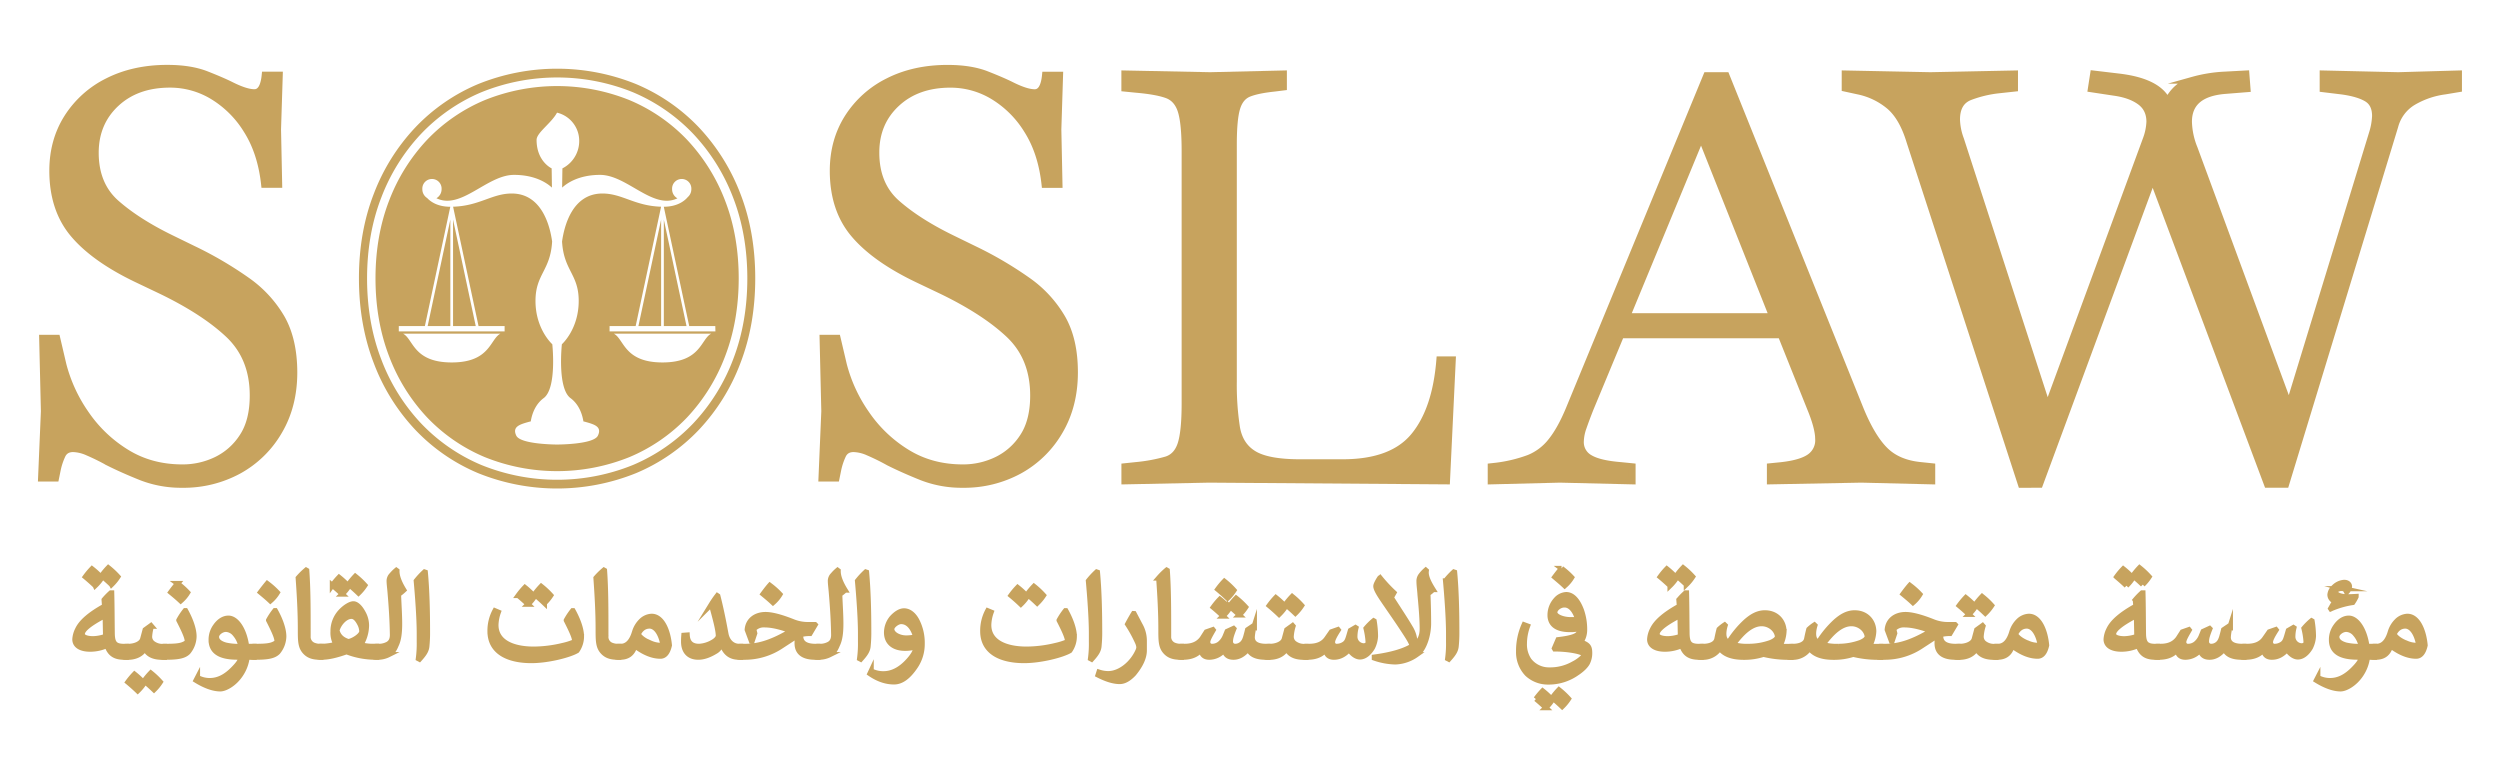 <svg id="Layer_1" data-name="Layer 1" xmlns="http://www.w3.org/2000/svg" viewBox="0 0 1450 450"><defs><style>.cls-1,.cls-2,.cls-3{fill:#c7a35e;}.cls-2,.cls-3{stroke:#c7a35e;stroke-miterlimit:10;}.cls-2{stroke-width:3px;}.cls-3{stroke-width:4px;}</style></defs><polygon class="cls-1" points="385.02 189.12 398.18 189.12 385.02 127.36 385.02 189.12"/><polygon class="cls-1" points="262.77 189.12 275.93 189.12 262.77 127.36 262.77 189.12"/><polygon class="cls-1" points="261.2 189.12 261.2 127.36 248.04 189.12 261.2 189.12"/><polygon class="cls-1" points="383.45 189.12 383.45 127.36 370.29 189.12 383.45 189.12"/><path class="cls-1" d="M420.54,116.34a107.28,107.28,0,0,0-22-35.23,99.14,99.14,0,0,0-33.35-23,112.12,112.12,0,0,0-84.13,0,99.18,99.18,0,0,0-33.36,23,107.06,107.06,0,0,0-22,35.23c-5.25,13.52-7.91,28.69-7.91,45.09s2.66,31.63,7.91,45.26a106.78,106.78,0,0,0,22,35.38,99.14,99.14,0,0,0,33.35,23,112.15,112.15,0,0,0,84.14,0,99.23,99.23,0,0,0,33.35-23,106.84,106.84,0,0,0,22-35.38c5.25-13.64,7.91-28.87,7.91-45.26S425.79,129.87,420.54,116.34ZM262,210.22c-22.36,0-22.19-13.56-28.24-16.7h56.49C284.18,196.66,284.35,210.22,262,210.22Zm122.26,0c-22.37,0-22.2-13.56-28.25-16.7h56.49C406.43,196.66,406.6,210.22,384.24,210.22Zm30.68-18H353.55v-3.1h15.13l14.75-69.23c-15.43-.46-22.62-7.73-34.19-7.65-17.38.11-22,19-23.25,27.84,1,17,9.66,18.86,9.66,34.44,0,16.52-9.76,25.14-9.76,25.14s-2.78,25.49,5,31.24c5.2,3.84,6.92,9.91,7.49,13.52.47.1.91.2,1.32.32,5.14,1.45,9.56,2.77,7.07,7.95s-23.66,5.14-23.66,5.14-21.17,0-23.66-5.14,1.93-6.5,7.07-7.95c.41-.12.85-.22,1.32-.32.57-3.61,2.29-9.68,7.49-13.52,7.78-5.75,5-31.24,5-31.24s-9.75-8.62-9.75-25.14c0-15.58,8.66-17.43,9.65-34.44-1.22-8.83-5.87-27.73-23.25-27.84-11.57-.08-18.76,7.19-34.19,7.65l14.76,69.23h15.12v3.1H231.3v-3.1h15.13l14.74-69.2c-7.41,0-11.5-3-13.42-5.06a6,6,0,0,1-2.79-5.13,5.59,5.59,0,1,1,11.16,0,6,6,0,0,1-3,5.24c14.29,7,29.34-13.54,45-13.54,12.58,0,19.46,5,22,7.39-.08-6.77-.16-11.16-.16-11.16s-8.74-4-8.74-16.52c0-4.19,8.59-9.69,11.86-15.8a16.8,16.8,0,0,1,12.56,13.15,17.79,17.79,0,0,1-9.44,19.17s-.08,4.39-.16,11.16c2.56-2.38,9.44-7.39,22-7.39,15.61,0,30.61,20.45,44.87,13.6a6,6,0,0,1-3.09-5.3,5.59,5.59,0,1,1,11.16,0,6.06,6.06,0,0,1-2.09,4.6c-1.67,2-5.8,5.55-13.89,5.59l14.75,69.2h15.12Z"/><path class="cls-1" d="M429.44,112.4a116.47,116.47,0,0,0-24-38.43A107.94,107.94,0,0,0,369,48.8a122.07,122.07,0,0,0-91.76,0A107.8,107.8,0,0,0,240.8,74a116.33,116.33,0,0,0-24,38.43q-8.62,22.2-8.61,49t8.61,49.19a115.64,115.64,0,0,0,24,38.59,107.55,107.55,0,0,0,36.43,25.18,122.2,122.2,0,0,0,91.76,0,107.69,107.69,0,0,0,36.44-25.18,115.78,115.78,0,0,0,24-38.59q8.61-22.35,8.61-49.19T429.44,112.4Zm-4.24,96.08a111.48,111.48,0,0,1-23.05,37,104.1,104.1,0,0,1-35,24.2,117.09,117.09,0,0,1-88,0,103.92,103.92,0,0,1-35-24.2,111.52,111.52,0,0,1-23-37c-5.48-14.2-8.25-30-8.25-47s2.77-32.8,8.25-46.9a111.88,111.88,0,0,1,23-36.86,104,104,0,0,1,35-24.2,117.09,117.09,0,0,1,88,0,104,104,0,0,1,35,24.2,111.94,111.94,0,0,1,23.05,36.86h0c5.48,14.12,8.25,29.89,8.25,46.9S430.68,194.27,425.2,208.48Z"/><path class="cls-2" d="M52.35,376.51c-5.15,0-8.92-1.81-8.92-5.73a14.62,14.62,0,0,1,1.62-5.73c2.05-4.35,7.2-8.81,15.62-13.46l-.29-3.68a41,41,0,0,1,3.87-4h.53c.2,7.59.2,15.23.3,22.82,0,3.43.39,5.63,1.86,6.9,1.13,1,3,1.28,5.14,1.28h1.18v6.27H72.18c-4.8,0-8.28-1.28-10.14-6.81A23.45,23.45,0,0,1,52.35,376.51ZM61,357c-8.71,4.51-13.27,8.13-13.27,10.73,0,1.91,2.94,2.74,6.27,2.74a23.53,23.53,0,0,0,7.25-1.37Zm-5.78-17.33c-2-1.91-3.77-3.48-5.73-5.1a45.56,45.56,0,0,1,3.87-4.65A46,46,0,0,1,59,335.18,25.85,25.85,0,0,1,55.23,339.69Zm9.46-.64c-2-1.91-3.77-3.48-5.73-5.09a43.27,43.27,0,0,1,3.87-4.66,47.51,47.51,0,0,1,5.58,5.24A25.91,25.91,0,0,1,64.69,339.05Z"/><path class="cls-2" d="M74.33,374.9c3.78,0,7.69-1.52,8.43-4.31l1.42-5.29,3.38-2.45.29.34a26.78,26.78,0,0,0-1.08,5.68,4.86,4.86,0,0,0,1.62,4.07,9.16,9.16,0,0,0,6.07,2h.88v6.27H94.22c-4.8,0-8.43-1.33-10.09-5h-.2c-1.66,3.28-5.53,5-9.74,5h-.93a3.14,3.14,0,0,1-3.43-3.28c0-1.18.78-3,3.43-3Zm5.54,25.81c-2-1.91-3.77-3.48-5.73-5.1A43.1,43.1,0,0,1,78,391a45.94,45.94,0,0,1,5.58,5.24A26.29,26.29,0,0,1,79.87,400.71Zm9.45-.64c-2-1.91-3.77-3.48-5.73-5.09a43.27,43.27,0,0,1,3.87-4.66A46.73,46.73,0,0,1,93,395.56,25.91,25.91,0,0,1,89.32,400.07Z"/><path class="cls-2" d="M96.18,374.9c4.16,0,7.49-.15,9.64-.93,1.72-.64,2.8-1.32,2.8-2.16,0-2.3-2.36-7.1-4.9-12.09a38.57,38.57,0,0,1,3.67-5.54h.25c2.25,4,4.89,10.09,4.89,14.94a14.69,14.69,0,0,1-3.43,9.11c-2.2,2.2-5.68,2.94-13.17,2.94h-.59a3.14,3.14,0,0,1-3.42-3.28c0-1.18.78-3,3.42-3Zm6.8-36.44a44.08,44.08,0,0,1,5.88,5.24,19.82,19.82,0,0,1-4.06,4.8c-1.91-1.81-3.82-3.38-5.78-5C100.34,341.69,101.66,340,103,338.46Z"/><path class="cls-2" d="M147.4,374.9v6.27h-4.06a22.86,22.86,0,0,1-3.73,10c-3.77,5.73-9.2,8.37-11.8,8.37-4.45,0-9.4-2.06-14.1-4.95l.83-1.61a14.86,14.86,0,0,0,7.2,1.76c5,0,9.4-2.45,13.61-6.76,2.36-2.4,4-4.36,4.61-6.85h-2.4c-10,0-15.09-3.19-15.09-10a13.29,13.29,0,0,1,2.5-7.89c1.86-2.69,4.46-4.7,7.54-4.7,4.51,0,9.16,6.32,10.53,16.36Zm-11.12-7.15a7.12,7.12,0,0,0-5.19-2.74c-2.74,0-5.53,2.35-5.53,4.31,0,2.49,2.3,4,5.34,4.84a33.57,33.57,0,0,0,8.81.74A15,15,0,0,0,136.28,367.75Z"/><path class="cls-2" d="M148.23,374.9c4.17,0,7.5-.15,9.65-.93,1.72-.64,2.79-1.32,2.79-2.16,0-2.3-2.35-7.1-4.89-12.09a38.57,38.57,0,0,1,3.67-5.54h.24c2.26,4,4.9,10.09,4.9,14.94a14.69,14.69,0,0,1-3.43,9.11c-2.2,2.2-5.68,2.94-13.17,2.94h-.59a3.15,3.15,0,0,1-3.43-3.28c0-1.18.79-3,3.43-3ZM155,338.46a44.08,44.08,0,0,1,5.88,5.24,19.64,19.64,0,0,1-4.07,4.8c-1.91-1.81-3.82-3.38-5.77-5C152.4,341.69,153.72,340,155,338.46Z"/><path class="cls-2" d="M186.14,381.17h-.54c-3.87,0-6.37-.79-8.37-2.79-3-3-3-6.52-3-13.72,0-9.3-.54-19.05-1.27-29.43a43.18,43.18,0,0,1,4.6-4.55l.34.19c.79,10.73.79,23.41.79,35.46v2.79a5.12,5.12,0,0,0,3.67,5.24,9.91,9.91,0,0,0,3.13.54h.69Z"/><path class="cls-2" d="M187,374.9a37.62,37.62,0,0,0,7.89-1.18,13.41,13.41,0,0,1-1.72-7.44,16.54,16.54,0,0,1,4.41-11.51c2.55-2.74,5.63-4.55,7.4-4.55s3.91,1.95,5.73,5.43a15,15,0,0,1,1.86,7A21.82,21.82,0,0,1,209.25,374a27.91,27.91,0,0,0,7.64.88h1.57v6.27H217A46.41,46.41,0,0,1,201,378c-6.22,2.21-10.68,3.14-14,3.14h-.88a3.15,3.15,0,0,1-3.43-3.28c0-1.18.79-3,3.43-3Zm11.51-30.32c-2-1.91-3.77-3.47-5.73-5.09a44.3,44.3,0,0,1,3.87-4.65,45.94,45.94,0,0,1,5.58,5.24A25.81,25.81,0,0,1,198.48,344.58Zm11.36,21.7a10.32,10.32,0,0,0-1.17-4.41c-1.33-2.59-2.84-4.41-4.85-4.41-3.82,0-7.54,4.56-8.42,8.18.68,2.84,2.49,5.24,6.7,6.52C205.48,371.47,209.84,368.29,209.84,366.28ZM207.93,344c-2-1.91-3.77-3.48-5.73-5.1a46.68,46.68,0,0,1,3.87-4.65,46.73,46.73,0,0,1,5.58,5.24A26.29,26.29,0,0,1,207.93,344Z"/><path class="cls-2" d="M219.54,374.9a11,11,0,0,0,5.48-1.32c1.72-1,2.6-2.75,2.6-5.29-.1-7.84-.64-16.41-1.42-25.42-.2-2.25-.49-4.31-.49-6.12a4.93,4.93,0,0,1,1.47-3.28,23.48,23.48,0,0,1,2.69-2.7l.35.25c-.1,3.18,1.42,7,4,11.21a27.52,27.52,0,0,1-3.08,2.5c.19,5.63.63,11.56.63,17s-.53,9.36-1.95,12.3c-1,2.49-2.21,4.55-4.46,5.68a14,14,0,0,1-6.12,1.47h-.74a3.15,3.15,0,0,1-3.43-3.28c0-1.18.79-3,3.43-3Z"/><path class="cls-2" d="M242.65,382a64.63,64.63,0,0,0,.54-9.8v-4.79c0-9-1-22-1.76-30.47a44.49,44.49,0,0,1,4.8-5.19l.44.15c1,10.68,1.27,23.07,1.27,34.48a76.32,76.32,0,0,1-.34,8.08c-.15,2.69-1.47,4.75-4.31,7.88Z"/><path class="cls-2" d="M308.21,383.13c-13.56,0-24-5-24-17.05a24.58,24.58,0,0,1,2.89-11.85l1.95.83a24.15,24.15,0,0,0-1.42,7.45c0,9.89,9.75,14,22,14a73.53,73.53,0,0,0,16.75-2.11,38.31,38.31,0,0,0,6.46-2c.4-.15.49-.39.49-.54,0-2.3-2.35-7.1-4.89-12.09a38.57,38.57,0,0,1,3.67-5.54h.25c2.25,4,4.89,10.09,4.89,14.94a14.51,14.51,0,0,1-2.59,8.18C330.45,379.89,317.91,383.13,308.21,383.13Zm-1.91-32.67c-2-1.91-3.77-3.48-5.73-5.09a44.5,44.5,0,0,1,3.87-4.65A45.22,45.22,0,0,1,310,346,26.67,26.67,0,0,1,306.3,350.46Zm9.45-.64c-2-1.91-3.77-3.47-5.72-5.09a44.29,44.29,0,0,1,3.86-4.65,46,46,0,0,1,5.59,5.24A25.39,25.39,0,0,1,315.75,349.82Z"/><path class="cls-2" d="M358.85,381.17h-.54c-3.87,0-6.36-.79-8.37-2.79-3-3-3-6.52-3-13.72,0-9.3-.54-19.05-1.27-29.43a43.18,43.18,0,0,1,4.6-4.55l.35.19c.78,10.73.78,23.41.78,35.46v2.79a5.12,5.12,0,0,0,3.67,5.24,10,10,0,0,0,3.14.54h.68Z"/><path class="cls-2" d="M359.93,374.9c3.62,0,6.46-2.5,8.23-8.67a15,15,0,0,1,3.62-5.93,9.19,9.19,0,0,1,6.17-2.84c6,0,9.5,8.23,10.29,16.8-1,4.46-2.84,6.32-5.2,6.32-4.84,0-9.69-2.2-14.54-5.78h-.34c-1.28,4.31-4.07,6.37-8.48,6.37h-.83a3.15,3.15,0,0,1-3.43-3.28c0-1.18.79-3,3.43-3Zm17.14-2a15.5,15.5,0,0,0,5.83,1.42c.73,0,1.37-.1,1.56-.54-1.42-7.39-4.65-10.68-7.73-10.68-2.79,0-5.14,1.57-6.57,4.8C371.63,370.15,374.13,371.71,377.07,372.94Z"/><path class="cls-2" d="M429.57,381.17h-.93c-4.41,0-8.08-1.86-10-8h-.25a7,7,0,0,1-3.52,4.71c-3.24,1.95-6.57,3.28-9.85,3.28-5.48,0-8.52-3.33-8.52-9.06,0-1.23.05-2.4.15-3.63l1.91-.14c.2,4.06,2.2,6.56,6.9,6.56a17.5,17.5,0,0,0,8-2.45c1.81-1,3.18-2.5,3.18-3.67,0-3.33-1.76-9.85-4.06-18.22a60,60,0,0,1,3.47-5.05l.3.2c1.81,7.05,3.33,14.59,4.65,21.79.88,4.85,4.06,7.4,7.74,7.4h.83Z"/><path class="cls-2" d="M458.76,365.84c-5.68-2.11-10.87-3.43-15.38-3.43a7.84,7.84,0,0,0-6.22,2.45l.59,2.45-1.47,4.4h-.49l-2.4-6.46c.39-5.44,4.75-8.81,10.63-8.81,3.28,0,8.32,1.12,16.06,4.21a23.18,23.18,0,0,0,8.37,1.61h4.26l.1.1-3,5.05c-3.92,0-6.66.83-8.28,1.86l-8.18,5.33a38.28,38.28,0,0,1-21.5,6.57h-2.25a3.15,3.15,0,0,1-3.43-3.28c0-1.18.79-3,3.43-3h3c7.93,0,16.06-2.79,26.15-8.87Zm-12.25-26.35a44.08,44.08,0,0,1,5.88,5.24,20,20,0,0,1-4.06,4.8c-1.91-1.81-3.82-3.38-5.78-5C443.87,342.72,445.19,341,446.51,339.49Zm17.73,29.68.15.05c.19,4.16,3.62,5.68,8.67,5.68h1.32v6.27h-1.52c-6.32,0-10.53-2.21-10.53-8.08a25.34,25.34,0,0,1,.15-2.75Z"/><path class="cls-2" d="M475.46,374.9a11.07,11.07,0,0,0,5.48-1.32c1.72-1,2.6-2.75,2.6-5.29-.1-7.84-.64-16.41-1.42-25.42-.2-2.25-.49-4.31-.49-6.12a4.93,4.93,0,0,1,1.47-3.28,22,22,0,0,1,2.69-2.7l.34.25c-.09,3.18,1.42,7,4,11.21a26.79,26.79,0,0,1-3.09,2.5c.2,5.63.64,11.56.64,17s-.54,9.36-2,12.3c-1,2.49-2.2,4.55-4.45,5.68a14.07,14.07,0,0,1-6.13,1.47h-.73a3.15,3.15,0,0,1-3.43-3.28c0-1.18.79-3,3.43-3Z"/><path class="cls-2" d="M498.57,382a64.63,64.63,0,0,0,.54-9.8v-4.79c0-9-1-22-1.76-30.47a44.49,44.49,0,0,1,4.8-5.19l.44.15c1,10.68,1.27,23.07,1.27,34.48a79.09,79.09,0,0,1-.34,8.08c-.15,2.69-1.47,4.75-4.31,7.88Z"/><path class="cls-2" d="M524.87,376c-5.73,0-10.67-2.69-10.67-9.2a13.46,13.46,0,0,1,3.13-8.43c2.25-2.44,4.7-4.06,7-4.06,2.84,0,5.49,2,7.4,5.53a28.21,28.21,0,0,1,3.13,13.47,23.12,23.12,0,0,1-3.72,12.88c-4.36,6.61-8.52,9.31-12.59,9.31-4.5,0-9.15-1.47-14-4.8l.73-1.57a15.32,15.32,0,0,0,7.15,1.66c5,0,9.9-2.49,14.4-7.49,2.2-2.4,4.26-5.29,4.6-8.18A24.16,24.16,0,0,1,524.87,376Zm-2.15-15.52c-2.31,0-5.49,2.55-5.49,4.36,0,3,4.31,5.19,8.33,5.19a23.11,23.11,0,0,0,5.53-.64C529.77,364.47,526.93,360.5,522.72,360.5Z"/><path class="cls-2" d="M594,383.13c-13.56,0-24-5-24-17.05a24.58,24.58,0,0,1,2.89-11.85l2,.83a24.15,24.15,0,0,0-1.42,7.45c0,9.89,9.74,14,22,14a73.46,73.46,0,0,0,16.75-2.11,38.71,38.71,0,0,0,6.47-2c.39-.15.49-.39.49-.54,0-2.3-2.35-7.1-4.9-12.09a38.57,38.57,0,0,1,3.67-5.54h.25c2.25,4,4.89,10.09,4.89,14.94a14.51,14.51,0,0,1-2.59,8.18C616.24,379.89,603.7,383.13,594,383.13Zm-1.91-32.67c-2-1.91-3.77-3.48-5.73-5.09a44.5,44.5,0,0,1,3.87-4.65,45.22,45.22,0,0,1,5.59,5.24A25.75,25.75,0,0,1,592.09,350.46Zm9.46-.64c-2-1.91-3.77-3.47-5.73-5.09a43.1,43.1,0,0,1,3.87-4.65,46.68,46.68,0,0,1,5.58,5.24A25.81,25.81,0,0,1,601.55,349.82Z"/><path class="cls-2" d="M632.5,382a64.63,64.63,0,0,0,.54-9.8v-4.79c0-9-1-22-1.77-30.47a44.49,44.49,0,0,1,4.8-5.19l.44.15c1,10.68,1.28,23.07,1.28,34.48a76.06,76.06,0,0,1-.35,8.08c-.14,2.69-1.47,4.75-4.31,7.88Z"/><path class="cls-2" d="M657.77,355.9l3.47,6.61a18.4,18.4,0,0,1,2.45,9.3v5.39c0,4.36-2.35,9-6.17,13.61-3,3.14-5.63,4.46-8.08,4.46-3.62,0-7.78-1.32-12.58-3.77l.54-1.67a17.21,17.21,0,0,0,5.43.89c6.91-.05,14-6,17.19-13.23a5.3,5.3,0,0,0,.54-2.15,8.44,8.44,0,0,0-.69-2.6A78,78,0,0,0,654,362c1.12-2.11,2.25-4.11,3.47-6.12Z"/><path class="cls-2" d="M685.24,381.17h-.54c-3.87,0-6.36-.79-8.37-2.79-3-3-3-6.52-3-13.72,0-9.3-.54-19.05-1.27-29.43a43.18,43.18,0,0,1,4.6-4.55l.35.19c.78,10.73.78,23.41.78,35.46v2.79a5.12,5.12,0,0,0,3.67,5.24,10,10,0,0,0,3.14.54h.68Z"/><path class="cls-2" d="M735.39,381.17h-1.22c-6.08,0-8.87-1.86-10.09-4.61h-.3c-2.74,3.24-5.53,4.61-8.37,4.61-2.11,0-4.56-.64-5.34-4.07h-.19a11.13,11.13,0,0,1-8.48,4.07c-2.69,0-4.4-1.28-4.7-4.17h-.19c-3,3.48-7.11,4.17-10.44,4.17h-.83a3.15,3.15,0,0,1-3.43-3.28c0-1.18.79-3,3.43-3h1.67c4.45,0,7.88-1.23,10.33-4.56l2.45-3.82,3.77-1.32.2.25c-1.87,3.23-3.19,5.53-3.19,7a2.42,2.42,0,0,0,2.65,2.45,7.14,7.14,0,0,0,4.26-1.47,10.92,10.92,0,0,0,3.18-4.31l1.18-2.89,3.72-1.71.19.19c-1.47,3.72-2,5.54-2,7.35a2.69,2.69,0,0,0,2.74,2.84,5.76,5.76,0,0,0,3.38-1.08c1.47-1,2.25-2.59,2.84-4.7.19-.78.49-1.71,1-3.87l3.72-2.5.2.15a27.34,27.34,0,0,0-1.23,6.71c0,3.87,3.38,5.29,8,5.29h1.08Zm-26-23.85c-2-1.91-3.77-3.48-5.73-5.1a43.1,43.1,0,0,1,3.87-4.65,46.68,46.68,0,0,1,5.58,5.24A26.29,26.29,0,0,1,709.34,357.32ZM712,346.89c-2-1.91-3.77-3.48-5.73-5.1a44.3,44.3,0,0,1,3.87-4.65,45.94,45.94,0,0,1,5.58,5.24A26.29,26.29,0,0,1,712,346.89Zm6.81,9.79c-2-1.91-3.77-3.48-5.73-5.09a43.27,43.27,0,0,1,3.87-4.66,46.73,46.73,0,0,1,5.58,5.24A25.91,25.91,0,0,1,718.79,356.68Z"/><path class="cls-2" d="M736.47,374.9c3.77,0,7.69-1.52,8.42-4.31l1.42-5.29,3.38-2.45.29.34a26.59,26.59,0,0,0-1.07,5.68,4.88,4.88,0,0,0,1.61,4.07,9.17,9.17,0,0,0,6.08,2h.88v6.27h-1.13c-4.8,0-8.42-1.33-10.09-5h-.19c-1.67,3.28-5.54,5-9.75,5h-.93a3.15,3.15,0,0,1-3.43-3.28c0-1.18.79-3,3.43-3Zm5.39-18.56c-2-1.91-3.78-3.48-5.73-5.1a45.34,45.34,0,0,1,3.86-4.65,46.8,46.8,0,0,1,5.59,5.24A26.29,26.29,0,0,1,741.86,356.34Zm9.45-.64c-2-1.91-3.77-3.48-5.73-5.09a42.14,42.14,0,0,1,3.87-4.65A45.88,45.88,0,0,1,755,351.2,26.19,26.19,0,0,1,751.31,355.7Z"/><path class="cls-2" d="M797,360.21a56.43,56.43,0,0,1,.78,8.71,16.57,16.57,0,0,1-1.76,6.71c-1.86,3.09-4.41,5.39-7.25,5.39-2.1,0-4.36-1.57-6.12-4.07h-.39c-2.2,2.4-5,4.22-8.57,4.22-2.69,0-4.41-1.28-4.7-4.17h-.2c-3,3.48-7.1,4.17-10.43,4.17h-.83a3.14,3.14,0,0,1-3.43-3.28c0-1.18.78-3,3.43-3h1.66c4.46,0,8-1.18,10.34-4.56l2.69-3.87,3.77-1.32.2.25c-2,3.13-3.33,5.58-3.33,7.05a2.33,2.33,0,0,0,2.54,2.45,7.82,7.82,0,0,0,4.36-1.42c1.72-1.28,2-2.7,3.48-7.79l2.94-1.71.29.19a21.74,21.74,0,0,0-.64,4.8,5.29,5.29,0,0,0,5.1,5.63c1.37,0,2.59-.73,2.59-2.2a44.94,44.94,0,0,0-1.22-7.93,36.74,36.74,0,0,1,4.41-4.41Z"/><path class="cls-2" d="M827.26,331a8.76,8.76,0,0,0-.09,1c0,2.89,1.71,6.27,4,9.94a21.89,21.89,0,0,1-3,2.4c.24,6,.39,11.6.39,17.58a32.51,32.51,0,0,1-1.62,9.55c-1.32,3.82-2.84,6.37-5.43,8.28a22.53,22.53,0,0,1-12.3,4.16,39.92,39.92,0,0,1-12.09-2.25v-.54c9.45-1.28,16.89-3.33,21.94-6.37-.25-2-2.7-5.68-5.54-10-3.13-4.8-6.66-9.79-10.67-15.67-3.19-4.65-4.85-7.49-4.85-9.11,0-1.08,1.61-3.77,2.25-4.7l.25-.05a84.62,84.62,0,0,0,8,8.57l-1.57,2.79c4.46,7.05,8.77,13.42,11.66,18.51a17.86,17.86,0,0,1,2.1,8.52l.3.05c2.25-1.61,3.91-4.4,3.91-8.91,0-5-.44-11.21-1.27-19.79-.1-2.2-.59-5.43-.59-7.63a5.39,5.39,0,0,1,1-3.48,21.64,21.64,0,0,1,2.89-3.14Z"/><path class="cls-2" d="M839.65,382a64.63,64.63,0,0,0,.54-9.8v-4.79c0-9-1-22-1.76-30.47a44.49,44.49,0,0,1,4.8-5.19l.44.15c1,10.68,1.27,23.07,1.27,34.48a76.32,76.32,0,0,1-.34,8.08c-.15,2.69-1.47,4.75-4.31,7.88Z"/><path class="cls-2" d="M915.74,364.61a20.18,20.18,0,0,1-5.09.54c-5.29,0-9.35-1.37-10.92-4.89a8.12,8.12,0,0,1-.69-3.33,13.18,13.18,0,0,1,3.43-9.06,8.46,8.46,0,0,1,5.93-3c3.72,0,6.71,3.48,8.81,9.06a33.38,33.38,0,0,1,1.86,11.51,12.13,12.13,0,0,1-2.25,7c4.6,1.52,5.19,2.94,5.19,6.47a12.5,12.5,0,0,1-1.32,5.58c-1,1.86-3.23,4-6,5.83a28.5,28.5,0,0,1-16.74,5.24,17.61,17.61,0,0,1-12.15-4.66,18.25,18.25,0,0,1-5-13.07A37.27,37.27,0,0,1,884,362.36l2,.74a29.88,29.88,0,0,0-1.86,10.28A16.24,16.24,0,0,0,886.9,383a14.5,14.5,0,0,0,11.6,5.58A27.28,27.28,0,0,0,912.66,385a20.85,20.85,0,0,0,6.46-5c0-1.86-9-3.62-17.38-3.62l-.2-.35,2.15-5c8-.93,12.2-2.3,12.2-4.85C915.89,365.69,915.79,365.25,915.74,364.61Zm-19.15,45.84c-2-1.91-3.77-3.48-5.73-5.09a45.56,45.56,0,0,1,3.87-4.65,45.22,45.22,0,0,1,5.59,5.24A25.82,25.82,0,0,1,896.59,410.45Zm9.46-.63c-2-1.91-3.78-3.48-5.73-5.1a44.29,44.29,0,0,1,3.86-4.65,46,46,0,0,1,5.59,5.24A26.29,26.29,0,0,1,906.05,409.82Zm-.35-80.12a44.08,44.08,0,0,1,5.88,5.24,19.83,19.83,0,0,1-4.07,4.8c-1.91-1.82-3.82-3.38-5.77-5.05C903.06,332.93,904.38,331.21,905.7,329.7Zm1.67,21.15c-2.94,0-5.59,2.4-5.59,4.31,0,2.45,4.71,4.26,9.31,4.26a28.2,28.2,0,0,0,4-.19C913.34,353.74,910.7,350.85,907.37,350.85Z"/><path class="cls-2" d="M965.73,376.51c-5.14,0-8.92-1.81-8.92-5.73a14.62,14.62,0,0,1,1.62-5.73c2.06-4.35,7.2-8.81,15.62-13.46l-.29-3.68a42.19,42.19,0,0,1,3.87-4h.54c.19,7.59.19,15.23.29,22.82,0,3.43.39,5.63,1.86,6.9,1.13,1,3,1.28,5.14,1.28h1.18v6.27h-1.08c-4.8,0-8.28-1.28-10.14-6.81A23.42,23.42,0,0,1,965.73,376.51ZM974.4,357c-8.72,4.51-13.28,8.13-13.28,10.73,0,1.91,2.94,2.74,6.27,2.74a23.53,23.53,0,0,0,7.25-1.37Zm-5.78-17.33c-2-1.91-3.77-3.48-5.73-5.1a43.1,43.1,0,0,1,3.87-4.65,46.68,46.68,0,0,1,5.58,5.24A26.29,26.29,0,0,1,968.62,339.69Zm9.45-.64c-2-1.91-3.77-3.48-5.73-5.09a43.27,43.27,0,0,1,3.87-4.66,46.73,46.73,0,0,1,5.58,5.24A25.91,25.91,0,0,1,978.07,339.05Z"/><path class="cls-2" d="M987.72,374.9c4.16,0,7.49-1.37,8.08-4.31.39-1.91.78-3.77,1.27-5.58a24.63,24.63,0,0,1,3.23-2.55l.3.29a17.56,17.56,0,0,0-.79,4.61c0,2.54.64,4.06,2.7,5.43a57.42,57.42,0,0,1,10.13-12.34c3.14-2.74,6.61-5,11-5,7,0,11.07,5.09,11.07,10.82a20.32,20.32,0,0,1-2.5,8.67h6.52v6.27h-1.28a61.23,61.23,0,0,1-14.64-1.72,35.92,35.92,0,0,1-11.41,1.72c-6.37,0-11.17-1.52-13.86-5.15h-.15a11.54,11.54,0,0,1-10.13,5.15h-.59a3.15,3.15,0,0,1-3.43-3.28c0-1.18.78-3,3.43-3Zm26.49,0a37.85,37.85,0,0,0,12.73-2.21c2.4-1,4-2.25,4-3.67-.64-4.21-4.8-7.3-9.16-7.3-5.78,0-11.16,4.75-16.55,12.15A29.54,29.54,0,0,0,1014.21,374.9Z"/><path class="cls-2" d="M1039.78,374.9c4.16,0,7.49-1.37,8.08-4.31.39-1.91.78-3.77,1.27-5.58a24,24,0,0,1,3.23-2.55l.3.29a17.16,17.16,0,0,0-.79,4.61c0,2.54.64,4.06,2.69,5.43a57.78,57.78,0,0,1,10.14-12.34c3.14-2.74,6.61-5,11-5,7,0,11.07,5.09,11.07,10.82a20.32,20.32,0,0,1-2.5,8.67h6.52v6.27h-1.28a61.17,61.17,0,0,1-14.64-1.72,35.92,35.92,0,0,1-11.41,1.72c-6.37,0-11.17-1.52-13.86-5.15h-.15a11.54,11.54,0,0,1-10.13,5.15h-.59a3.14,3.14,0,0,1-3.43-3.28c0-1.18.78-3,3.43-3Zm26.49,0a37.85,37.85,0,0,0,12.73-2.21c2.4-1,4-2.25,4-3.67-.64-4.21-4.8-7.3-9.16-7.3-5.78,0-11.17,4.75-16.55,12.15A29.54,29.54,0,0,0,1066.27,374.9Z"/><path class="cls-2" d="M1119.94,365.84c-5.68-2.11-10.87-3.43-15.37-3.43a7.84,7.84,0,0,0-6.22,2.45l.59,2.45-1.47,4.4H1097l-2.4-6.46c.39-5.44,4.75-8.81,10.62-8.81,3.28,0,8.33,1.12,16.07,4.21a23.18,23.18,0,0,0,8.37,1.61h4.26l.1.1-3,5.05c-3.91,0-6.66.83-8.27,1.86l-8.18,5.33a38.3,38.3,0,0,1-21.5,6.57h-2.25a3.14,3.14,0,0,1-3.43-3.28c0-1.18.78-3,3.43-3h3c7.94,0,16.07-2.79,26.16-8.87Zm-12.24-26.35a44.08,44.08,0,0,1,5.88,5.24,19.83,19.83,0,0,1-4.07,4.8c-1.91-1.81-3.82-3.38-5.78-5C1105.06,342.72,1106.38,341,1107.7,339.49Zm17.73,29.68.15.05c.19,4.16,3.62,5.68,8.66,5.68h1.33v6.27h-1.52c-6.32,0-10.53-2.21-10.53-8.08a25.34,25.34,0,0,1,.15-2.75Z"/><path class="cls-2" d="M1136.64,374.9c3.78,0,7.69-1.52,8.43-4.31l1.42-5.29,3.38-2.45.29.34a26.78,26.78,0,0,0-1.08,5.68,4.86,4.86,0,0,0,1.62,4.07,9.16,9.16,0,0,0,6.07,2h.88v6.27h-1.12c-4.8,0-8.43-1.33-10.09-5h-.2c-1.66,3.28-5.53,5-9.74,5h-.93a3.14,3.14,0,0,1-3.43-3.28c0-1.18.78-3,3.43-3Zm5.39-18.56c-2-1.91-3.77-3.48-5.73-5.1a46.68,46.68,0,0,1,3.87-4.65,46.73,46.73,0,0,1,5.58,5.24A26.29,26.29,0,0,1,1142,356.34Zm9.45-.64c-2-1.91-3.77-3.48-5.73-5.09a44.5,44.5,0,0,1,3.87-4.65,44.46,44.46,0,0,1,5.58,5.24A26.19,26.19,0,0,1,1151.48,355.7Z"/><path class="cls-2" d="M1158.73,374.9c3.63,0,6.47-2.5,8.23-8.67a15,15,0,0,1,3.62-5.93,9.19,9.19,0,0,1,6.17-2.84c6,0,9.5,8.23,10.29,16.8-1,4.46-2.84,6.32-5.19,6.32-4.85,0-9.7-2.2-14.55-5.78H1167c-1.27,4.31-4.07,6.37-8.47,6.37h-.84a3.14,3.14,0,0,1-3.42-3.28c0-1.18.78-3,3.42-3Zm17.14-2a15.5,15.5,0,0,0,5.83,1.42c.73,0,1.37-.1,1.57-.54-1.42-7.39-4.66-10.68-7.74-10.68-2.79,0-5.14,1.57-6.56,4.8C1170.44,370.15,1172.93,371.71,1175.87,372.94Z"/><path class="cls-2" d="M1230.46,376.51c-5.14,0-8.91-1.81-8.91-5.73a14.75,14.75,0,0,1,1.61-5.73c2.06-4.35,7.2-8.81,15.63-13.46l-.3-3.68a43.46,43.46,0,0,1,3.87-4h.54c.2,7.59.2,15.23.29,22.82,0,3.43.39,5.63,1.86,6.9,1.13,1,3,1.28,5.15,1.28h1.17v6.27h-1.08c-4.8,0-8.27-1.28-10.13-6.81A23.46,23.46,0,0,1,1230.46,376.51Zm8.67-19.49c-8.72,4.51-13.27,8.13-13.27,10.73,0,1.91,2.94,2.74,6.27,2.74a23.53,23.53,0,0,0,7.24-1.37Zm-5.78-17.33c-2-1.91-3.77-3.48-5.73-5.1a43.1,43.1,0,0,1,3.87-4.65,45.94,45.94,0,0,1,5.58,5.24A26.29,26.29,0,0,1,1233.35,339.69Zm9.45-.64c-2-1.91-3.77-3.48-5.73-5.09a44.48,44.48,0,0,1,3.87-4.66,46.73,46.73,0,0,1,5.58,5.24A25.91,25.91,0,0,1,1242.8,339.05Z"/><path class="cls-2" d="M1301.52,381.17h-1.22c-6.08,0-8.87-1.86-10.09-4.61h-.3c-2.74,3.24-5.53,4.61-8.37,4.61-2.11,0-4.56-.64-5.34-4.07H1276a11.13,11.13,0,0,1-8.48,4.07c-2.69,0-4.4-1.28-4.7-4.17h-.19c-3,3.48-7.11,4.17-10.44,4.17h-.83a3.15,3.15,0,0,1-3.43-3.28c0-1.18.79-3,3.43-3H1253c4.45,0,7.88-1.23,10.33-4.56l2.45-3.82,3.77-1.32.2.25c-1.86,3.23-3.19,5.53-3.19,7a2.42,2.42,0,0,0,2.65,2.45,7.14,7.14,0,0,0,4.26-1.47,10.92,10.92,0,0,0,3.18-4.31l1.18-2.89,3.72-1.71.19.19c-1.47,3.72-2,5.54-2,7.35a2.69,2.69,0,0,0,2.74,2.84,5.76,5.76,0,0,0,3.38-1.08c1.47-1,2.25-2.59,2.84-4.7.19-.78.49-1.71,1-3.87l3.72-2.5.2.15a27.34,27.34,0,0,0-1.23,6.71c0,3.87,3.38,5.29,8,5.29h1.08Z"/><path class="cls-2" d="M1341,360.21a56.69,56.69,0,0,1,.79,8.71,16.58,16.58,0,0,1-1.77,6.71c-1.86,3.09-4.4,5.39-7.24,5.39-2.11,0-4.36-1.57-6.13-4.07h-.39c-2.2,2.4-4.94,4.22-8.57,4.22-2.69,0-4.41-1.28-4.7-4.17h-.2c-3,3.48-7.1,4.17-10.43,4.17h-.83a3.15,3.15,0,0,1-3.43-3.28c0-1.18.79-3,3.43-3h1.67c4.45,0,8-1.18,10.33-4.56l2.69-3.87,3.77-1.32.2.25c-2,3.13-3.33,5.58-3.33,7.05a2.34,2.34,0,0,0,2.55,2.45,7.79,7.79,0,0,0,4.35-1.42c1.72-1.28,2-2.7,3.48-7.79l2.94-1.71.29.19a21.7,21.7,0,0,0-.63,4.8,5.28,5.28,0,0,0,5.09,5.63c1.37,0,2.6-.73,2.6-2.2a44.16,44.16,0,0,0-1.23-7.93,36.74,36.74,0,0,1,4.41-4.41Z"/><path class="cls-2" d="M1377.18,374.9v6.27h-4.06a23,23,0,0,1-3.72,10c-3.77,5.73-9.21,8.37-11.8,8.37-4.46,0-9.41-2.06-14.11-4.95l.83-1.61a14.86,14.86,0,0,0,7.2,1.76c5,0,9.41-2.45,13.62-6.76,2.35-2.4,4-4.36,4.6-6.85h-2.4c-10,0-15.08-3.19-15.08-10a13.29,13.29,0,0,1,2.49-7.89c1.87-2.69,4.46-4.7,7.55-4.7,4.5,0,9.15,6.32,10.53,16.36Zm-10.67-28.8a24.27,24.27,0,0,1-1.91,3.33,50.21,50.21,0,0,0-12.73,3.68l-.1-.15,1.17-2.06a6,6,0,0,1,2.26-1.61v-.15c-2.31-.69-3.82-2.16-3.82-4.26a6.64,6.64,0,0,1,2.3-4.31,9.29,9.29,0,0,1,5.92-2.79c2,0,3.09,1.12,3.09,2.4a5.09,5.09,0,0,1-1.57,3.18h-.1c-.54-1.08-1-1.76-1.56-1.91a6.26,6.26,0,0,0-1.52-.15c-1.72,0-3.43,1-3.43,1.72,0,2.35,4.11,3.13,7,3.13,1.67,0,3.33-.1,5-.19Zm-.44,21.65a7.16,7.16,0,0,0-5.19-2.74c-2.75,0-5.54,2.35-5.54,4.31,0,2.49,2.3,4,5.34,4.84a33.61,33.61,0,0,0,8.82.74A15.09,15.09,0,0,0,1366.07,367.75Z"/><path class="cls-2" d="M1378.26,374.9c3.63,0,6.47-2.5,8.23-8.67a15,15,0,0,1,3.62-5.93,9.21,9.21,0,0,1,6.17-2.84c6,0,9.5,8.23,10.29,16.8-1,4.46-2.84,6.32-5.19,6.32-4.85,0-9.7-2.2-14.55-5.78h-.34c-1.27,4.31-4.07,6.37-8.47,6.37h-.84a3.14,3.14,0,0,1-3.42-3.28c0-1.18.78-3,3.42-3Zm17.14-2a15.5,15.5,0,0,0,5.83,1.42c.73,0,1.37-.1,1.57-.54-1.42-7.39-4.66-10.68-7.74-10.68-2.79,0-5.14,1.57-6.56,4.8C1390,370.15,1392.46,371.71,1395.4,372.94Z"/><path class="cls-3" d="M652.42,278.93v-8.24L659,270a95.07,95.07,0,0,0,17.63-3.29q6.11-2,8.41-9.23t2.31-23.41V87.71q0-16.47-2.31-23.57t-8.41-9.23q-6.1-2.14-17.63-3.13l-6.6-.66V42.88l49.46,1,42.53-1v7.58l-5.28.66q-9.57,1-14.67,3t-7.09,8.4q-2,6.43-2,21.27V221.24a161.92,161.92,0,0,0,1.82,26.7q1.8,10.56,10,15.5T754,268.38h24.72q28.68,0,41.38-15.33t15-44.34h7.25L839,278.93l-137.81-1Z"/><path class="cls-3" d="M1113.87,270q-13.2-1.3-20.77-8.9t-14.18-23.74L1001.11,43.87H989.9L910.12,237.39q-4.95,11.88-10.39,18.63a31.29,31.29,0,0,1-12.85,9.73,83.47,83.47,0,0,1-19,4.61l-3,.33v8.24l39.89-1,41.87,1v-8.24l-6.59-.66q-12.54-1-18-4.28a10.56,10.56,0,0,1-5.44-9.56,26.28,26.28,0,0,1,1.65-8.41q1.65-4.77,4-10.72l17.8-42.86h93l17.15,42.86q4.6,11.22,4.61,17.81a11.94,11.94,0,0,1-4.94,10.22q-5,3.63-16.49,4.94l-6.59.66v8.24l52.75-1,40.88,1v-8.24ZM943.45,183.65,986.64,79.14l41.54,104.51Z"/><path class="cls-3" d="M1172.39,280.91l-64.62-198.8q-4.29-14.17-11.87-20.61a41.22,41.22,0,0,0-18.13-8.73l-7.58-1.65V42.88l49.45,1,48.79-1v8.24l-9.23,1a67.45,67.45,0,0,0-16.65,4q-7.74,3-7.75,13.19a35.6,35.6,0,0,0,2.31,11.54l50.44,155.61,57.37-155.94a32.46,32.46,0,0,0,2-9.89q0-7.57-5.61-11.7t-15.16-5.44l-13.19-2,1.32-8.57,13.85,1.65q23.73,2.64,29,14.5,5-9.89,14.67-12.53a83.35,83.35,0,0,1,18.63-3l12.2-.66.66,8.57-12.53,1q-21.43,1.65-21.43,18.13a43.64,43.64,0,0,0,3.29,15.5l55.06,149.35,48.47-158.58a38.11,38.11,0,0,0,1.65-9.57q0-7.24-5-10.22t-14.51-4.28l-10.88-1.32V42.88l43.52,1,35-1v8.57L1418,52.77a49,49,0,0,0-18.63,6.43,23.36,23.36,0,0,0-10.39,14l-63.3,207.7h-10.55l-66.59-177.7-65.61,177.7Z"/><path class="cls-3" d="M105.82,280.91A63.64,63.64,0,0,1,82,276.65q-10.67-4.27-19.2-8.54a129.39,129.39,0,0,0-12-5.91,22.41,22.41,0,0,0-8.37-2c-3.06,0-5.2,1.26-6.4,3.78a38.08,38.08,0,0,0-2.79,8.37l-1,4.92H24.08l1.64-38.73-1-42.35h8.2l3.61,15.43a88.42,88.42,0,0,0,13,28.23,77.91,77.91,0,0,0,23.64,22.65q14.28,8.87,32.66,8.86A45,45,0,0,0,125.35,267a37.54,37.54,0,0,0,15.43-13.62q6.08-9.19,6.07-24,0-22-14.28-35.45T93,168.32l-13.79-6.57q-24.62-11.82-36.6-26.1t-12-36.6q0-17.4,8.53-30.86a58.34,58.34,0,0,1,23.47-21Q77.59,39.64,97,39.63q13.46,0,22.65,3.61t14.44,6.24q8.53,4.27,13.46,4.27,5.25,0,6.24-10.18H162l-1,31.52.66,31.84h-8.21q-2-18.39-10.18-31.35a59.34,59.34,0,0,0-19.86-19.86,47.86,47.86,0,0,0-24.78-6.9Q79.22,48.82,67.25,60t-12,28.56q0,18.7,12.14,29.38t31.52,20.18l13.46,6.57a215.76,215.76,0,0,1,31,18.22,68.73,68.73,0,0,1,20,21.83q7,12.48,7.06,31.18,0,19.38-8.7,34.15a60.63,60.63,0,0,1-23.31,22.81A66.61,66.61,0,0,1,105.82,280.91Z"/><path class="cls-3" d="M558.5,280.91a63.64,63.64,0,0,1-23.8-4.26q-10.66-4.27-19.2-8.54a130.66,130.66,0,0,0-12-5.91,22.5,22.5,0,0,0-8.38-2c-3.06,0-5.2,1.26-6.4,3.78a38.08,38.08,0,0,0-2.79,8.37l-1,4.92h-8.21l1.64-38.73-1-42.35h8.2l3.62,15.43a88.17,88.17,0,0,0,13,28.23,77.91,77.91,0,0,0,23.64,22.65q14.28,8.87,32.66,8.86A45,45,0,0,0,578,267a37.54,37.54,0,0,0,15.43-13.62q6.07-9.19,6.07-24,0-22-14.28-35.45t-39.55-25.6l-13.79-6.57q-24.61-11.82-36.6-26.1t-12-36.6q0-17.4,8.53-30.86a58.34,58.34,0,0,1,23.47-21q14.94-7.55,34.31-7.55,13.46,0,22.65,3.61t14.44,6.24q8.53,4.27,13.46,4.27,5.25,0,6.24-10.18h8.2l-1,31.52.66,31.84H606.1q-2-18.39-10.18-31.35a59.34,59.34,0,0,0-19.86-19.86,47.86,47.86,0,0,0-24.78-6.9q-19.38,0-31.35,11.17T508,88.55q0,18.7,12.14,29.38t31.52,20.18l13.46,6.57a215.76,215.76,0,0,1,31,18.22,68.73,68.73,0,0,1,20,21.83q7.07,12.48,7.06,31.18,0,19.38-8.7,34.15a60.63,60.63,0,0,1-23.31,22.81A66.61,66.61,0,0,1,558.5,280.91Z"/></svg>